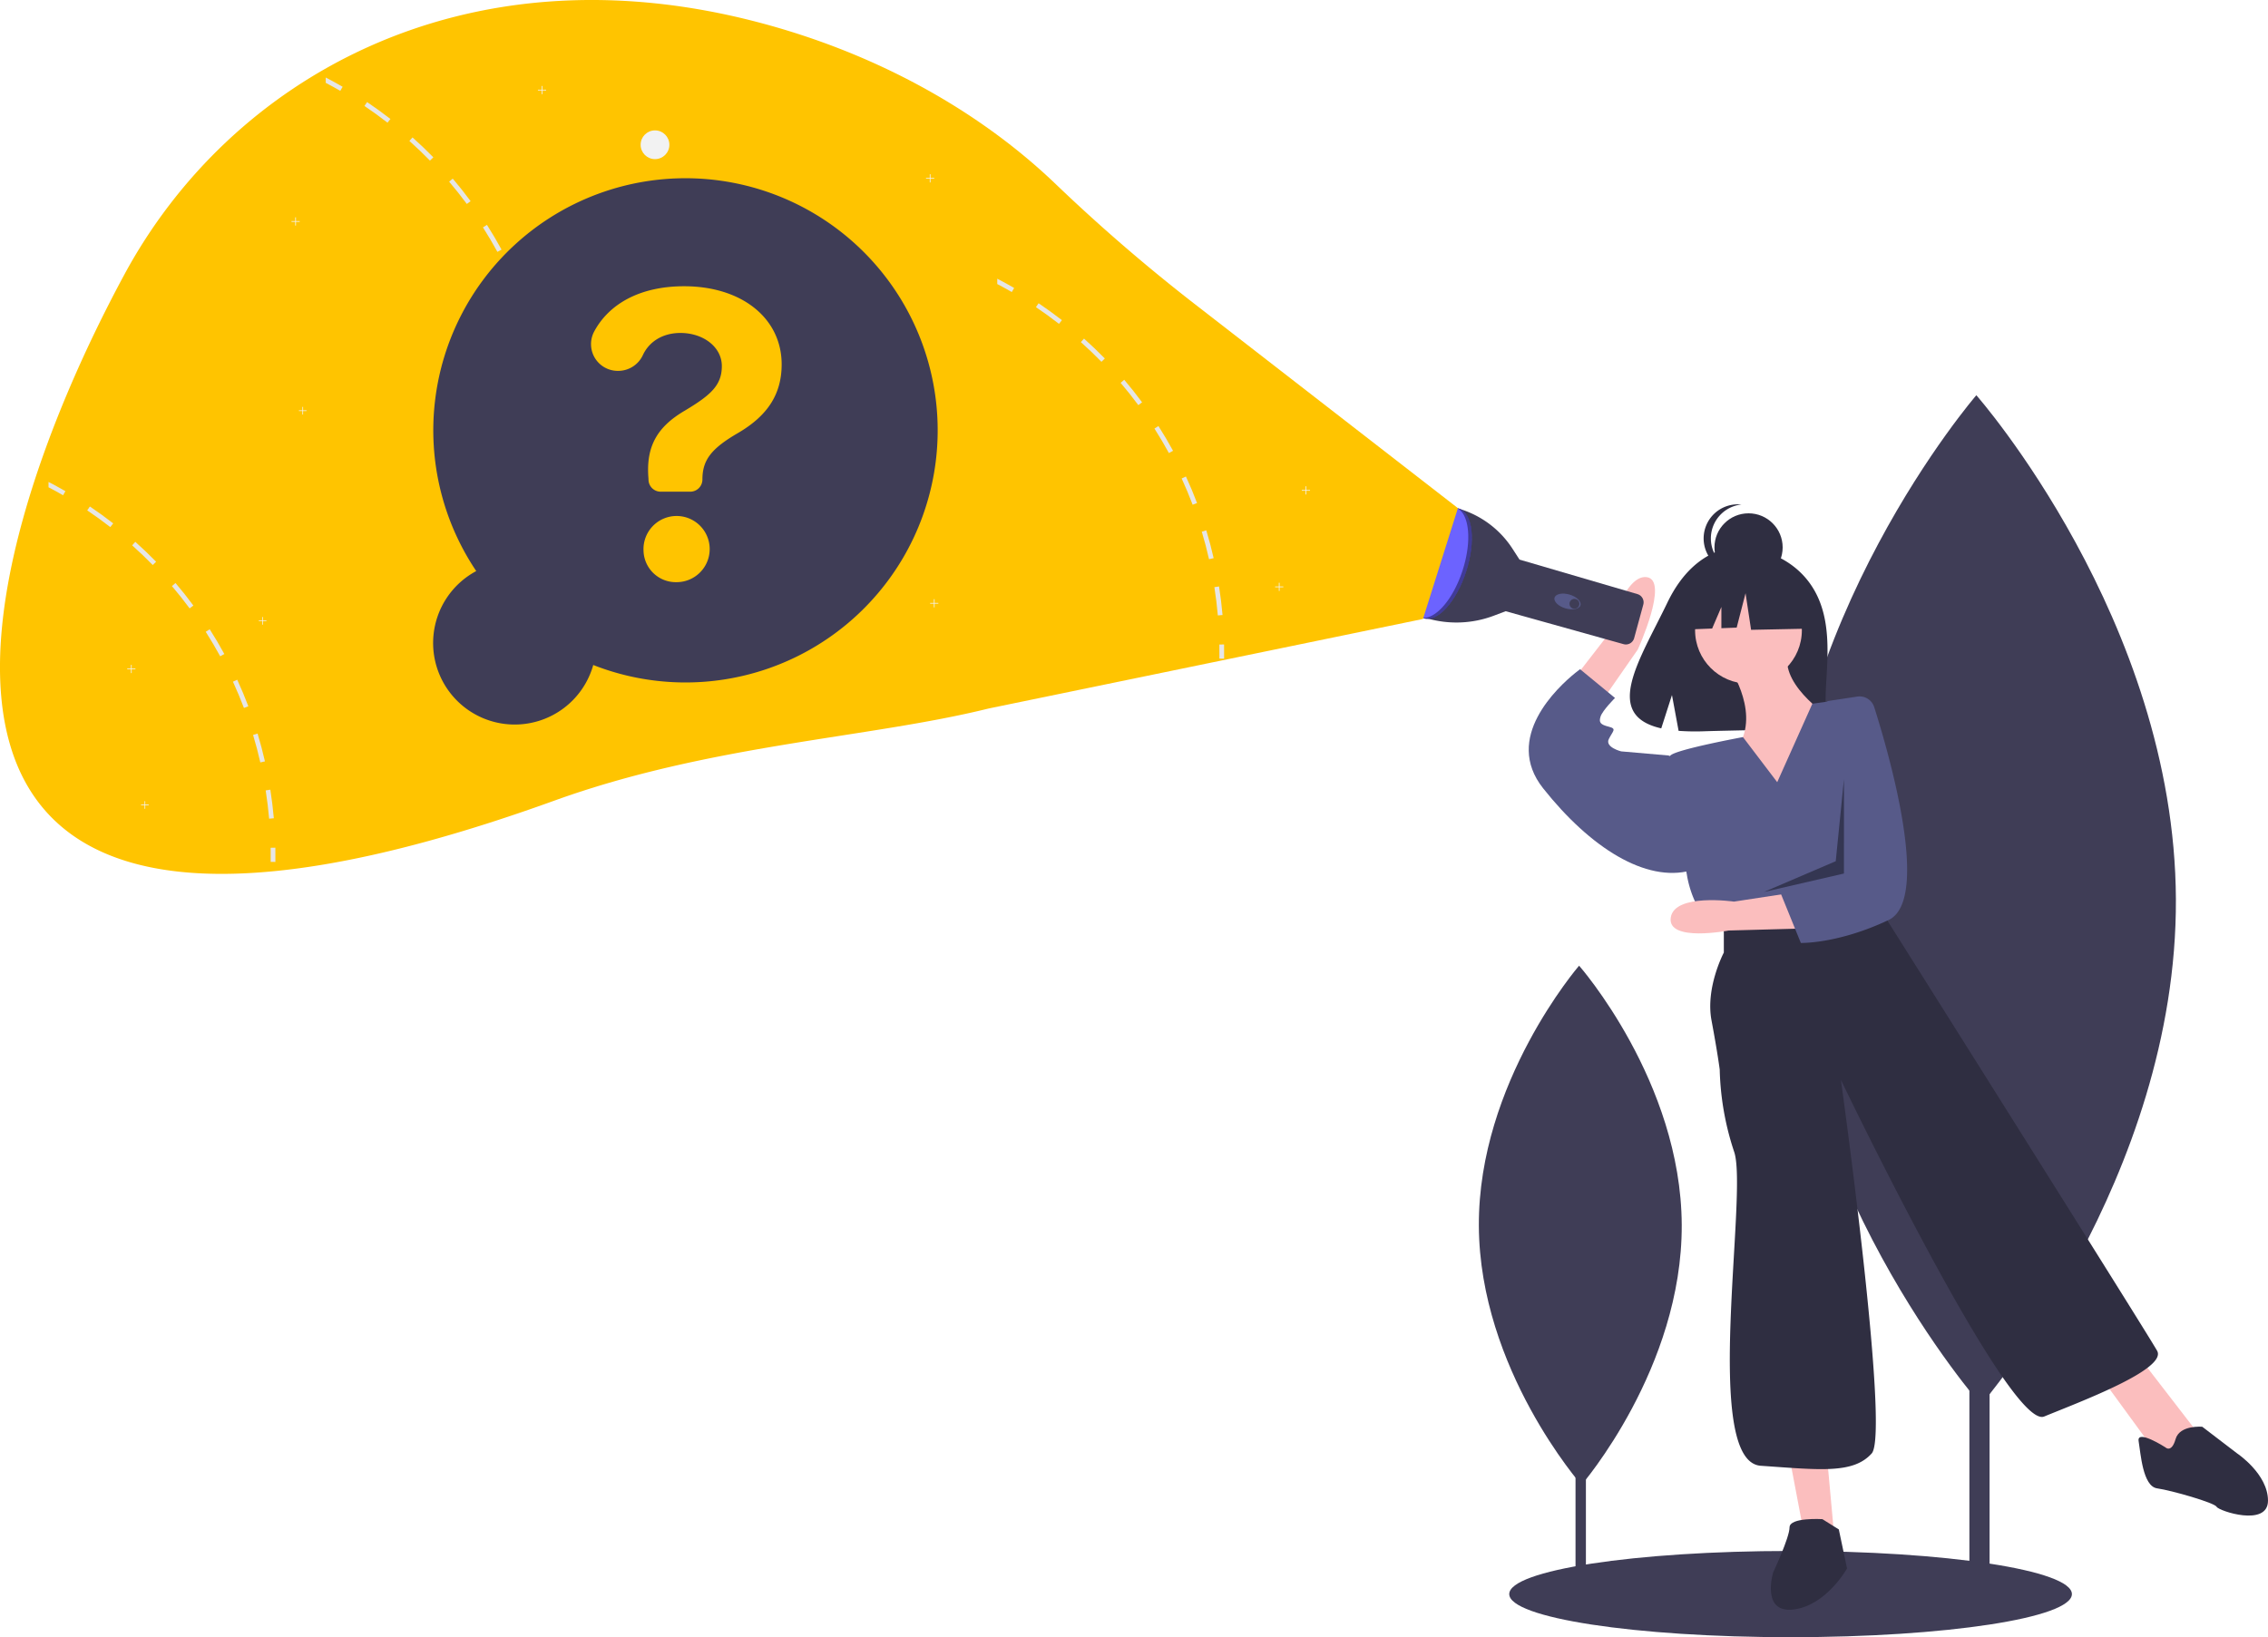 <svg xmlns="http://www.w3.org/2000/svg" width="661.974" height="478" viewBox="0 0 661.974 478">
  <g id="Group_27" data-name="Group 27" transform="translate(0)">
    <rect id="Rectangle_223" data-name="Rectangle 223" width="5.893" height="232.759" transform="translate(574.817 232.83)" fill="#3f3d56"/>
    <path id="Path_158" data-name="Path 158" d="M1030.419,390.865c.375,81.39-56.887,147.635-56.887,147.635s-57.87-65.715-58.246-147.1,56.887-147.635,56.887-147.635S1030.042,309.475,1030.419,390.865Z" transform="translate(-395.327 -128.373)" fill="#3f3d56"/>
    <rect id="Rectangle_224" data-name="Rectangle 224" width="3.031" height="119.714" transform="translate(459.857 342.347)" fill="#3f3d56"/>
    <path id="Path_159" data-name="Path 159" d="M827.15,597.308c.193,41.861-29.258,75.933-29.258,75.933s-29.764-33.8-29.957-75.659,29.258-75.933,29.258-75.933S826.957,555.448,827.15,597.308Z" transform="translate(-336.293 -239.705)" fill="#3f3d56"/>
    <ellipse id="Ellipse_20" data-name="Ellipse 20" cx="82.113" cy="12.587" rx="82.113" ry="12.587" transform="translate(440.512 452.827)" fill="#3f3d56"/>
    <path id="Path_160" data-name="Path 160" d="M895.151,330.071c-6.957-11.755-20.72-12.3-20.72-12.3s-13.412-1.715-22.015,16.188c-8.019,16.687-19.086,32.8-1.782,36.7l3.126-9.729,1.936,10.453a67.7,67.7,0,0,0,7.4.127c18.532-.6,36.181.175,35.613-6.475C897.957,356.2,901.845,341.381,895.151,330.071Z" transform="translate(-365.754 -158.005)" fill="#2f2e41"/>
    <path id="Path_161" data-name="Path 161" d="M889.234,372.053s8.99,12.587,3.6,22.776,12.587,20.978,12.587,20.978L918.6,387.037s-15.583-10.189-11.388-19.779Z" transform="translate(-384.89 -177.85)" fill="#fbbebe"/>
    <circle id="Ellipse_21" data-name="Ellipse 21" cx="15.583" cy="15.583" r="15.583" transform="translate(494.754 168.43)" fill="#fbbebe"/>
    <path id="Path_162" data-name="Path 162" d="M809.255,365.884l13.023-16.8s4.585-17.612,11.227-16.719-2.623,21.121-2.623,21.121l-12.94,18.6Z" transform="translate(-352.848 -163.857)" fill="#fbbebe"/>
    <path id="Path_163" data-name="Path 163" d="M871.469,708.813l4.2,22.176,8.99,2.4-2.4-26.372Z" transform="translate(-349.144 -283.257)" fill="#fbbebe"/>
    <path id="Path_164" data-name="Path 164" d="M1022.47,666.81l16.183,22.176,6.593,3,5.394-8.99-16.183-20.978Z" transform="translate(-409.641 -265.229)" fill="#fbbebe"/>
    <path id="Path_165" data-name="Path 165" d="M892.193,416.232l-10-13.162s-19.371,3.572-21.169,5.37,4.795,34.763,4.795,34.763,1.2,8.99,6.593,13.785l5.394,3.6,44.353-8.99,1.668-19.734a51.791,51.791,0,0,0-13.655-39.6h0l-7.717,1.055Z" transform="translate(-373.465 -187.866)" fill="#575a89"/>
    <path id="Path_166" data-name="Path 166" d="M835.985,403.63l-3-1.2-13.785-1.2s-4.795-1.2-3.6-3.6,2.4-3,0-3.6-3-1.2-2.4-3,4.2-5.394,4.2-5.394l-10.189-8.391s-.551.39-1.443,1.112c-5.059,4.1-21.066,18.874-9.346,33.651C810.213,429.4,826.4,439.592,839.581,436Z" transform="translate(-346.026 -181.857)" fill="#575a89"/>
    <path id="Path_167" data-name="Path 167" d="M884.585,497.252v8.391s-5.394,10.189-3.6,19.779,2.4,14.385,2.4,14.385a81.832,81.832,0,0,0,4.2,23.974c4.2,11.987-9.59,90.5,7.792,91.7s26.971,2.4,32.365-3.6-8.99-109.084-8.99-109.084,49.148,102.491,59.337,98.3,35.962-13.785,32.965-19.18-78.516-125.267-78.516-125.267l-2.4-5.394Z" transform="translate(-381.44 -227.529)" fill="#2f2e41"/>
    <path id="Path_168" data-name="Path 168" d="M925.177,791.225s-9.59-.6-9.59,2.4-4.795,13.186-4.795,13.186-3.6,11.987,5.994,10.788,15.583-11.987,15.583-11.987l-2.4-11.388Z" transform="translate(-393.263 -347.688)" fill="#2f2e41"/>
    <path id="Path_169" data-name="Path 169" d="M1097,752.232s-8.391-5.394-7.792-1.8,1.2,13.186,5.394,13.785,16.782,4.2,17.381,5.394,14.984,5.994,14.984-1.8-8.99-13.785-8.99-13.785l-10.189-7.792s-6.593-.6-7.792,3.6S1097,752.232,1097,752.232Z" transform="translate(-464.996 -329.672)" fill="#2f2e41"/>
    <circle id="Ellipse_22" data-name="Ellipse 22" cx="9.952" cy="9.952" r="9.952" transform="translate(500.41 149.871)" fill="#2f2e41"/>
    <path id="Path_170" data-name="Path 170" d="M879.521,306.876a9.952,9.952,0,0,1,8.9-9.9,9.952,9.952,0,1,0,0,19.791A9.952,9.952,0,0,1,879.521,306.876Z" transform="translate(-380.16 -149.672)" fill="#2f2e41"/>
    <path id="Path_171" data-name="Path 171" d="M853.9,280.43l-13.6-7.123-18.778,2.914-3.885,17.159,9.671-.372,2.7-6.3v6.2l4.462-.171,2.59-10.036,1.619,10.684,15.864-.324Z" transform="translate(-327.577 -109.497)" fill="#2f2e41"/>
    <path id="Path_172" data-name="Path 172" d="M899.21,496.365l-20.97.567s-17.893,3.482-16.889-3.74,18.46-4.7,18.46-4.7l19.108-2.915Z" transform="translate(-373.703 -225.255)" fill="#fbbebe"/>
    <path id="Path_173" data-name="Path 173" d="M937.347,390.528a4.475,4.475,0,0,1,4.936,3.074c4.105,12.937,16.753,56.228,4.187,62.168-14.8,7-25.6,6.688-25.6,6.688l-5.781-14.234,5.263-4.939,5.619-36.127,2.692-15.314Z" transform="translate(-395.248 -187.153)" fill="#575a89"/>
    <path id="Path_174" data-name="Path 174" d="M882.344,379.515l-2.4,23.974-20.978,8.99,23.375-5.394Z" transform="translate(-344.136 -152.048)" opacity="0.4"/>
    <path id="Path_175" data-name="Path 175" d="M751.022,298.7h0a28.074,28.074,0,0,1,16.394,11.909l1.96,3.036.1.126L803.87,323.84a2.507,2.507,0,0,1,1.715,3.066l-2.67,9.791a2.507,2.507,0,0,1-3.094,1.755l-34.4-9.616h0l-3.455,1.306a30.876,30.876,0,0,1-19.852.675h0Z" transform="translate(-325.947 -150.385)" fill="#3f3d56"/>
    <ellipse id="Ellipse_23" data-name="Ellipse 23" cx="2.1" cy="3.938" rx="2.1" ry="3.938" transform="translate(453.147 176.515) rotate(-73.69)" fill="#575a89"/>
    <circle id="Ellipse_24" data-name="Ellipse 24" cx="1.444" cy="1.444" r="1.444" transform="translate(458.096 174.852)" fill="#3f3d56"/>
    <ellipse id="Ellipse_25" data-name="Ellipse 25" cx="16.836" cy="7.614" rx="16.836" ry="7.614" transform="matrix(0.308, -0.951, 0.951, 0.308, 408.274, 178.183)" fill="#6c63ff"/>
    <path id="Path_176" data-name="Path 176" d="M752.113,316.963c2.764-8.523,2.012-16.466-1.625-18.194a3.532,3.532,0,0,1,.645.143c4,1.3,4.917,9.519,2.049,18.364s-8.436,14.964-12.435,13.667a3.518,3.518,0,0,1-.424-.17C744.256,331.273,749.4,325.342,752.113,316.963Z" transform="translate(-325.23 -150.411)" opacity="0.4"/>
    <path id="Path_177" data-name="Path 177" d="M473.293,199.594l-78.059-60.551a516.605,516.605,0,0,1-39.687-34.395c-22.252-21.21-52.458-38.168-87.628-47.2C182.474,35.517,114.784,74.41,84,131.52,36.949,218.79.894,360.4,209.5,285.023c45.621-16.486,91.8-18.238,126.817-26.922L463.1,231.959Z" transform="translate(-47.766 -51.242)" fill="#ffc400"/>
    <circle id="Ellipse_26" data-name="Ellipse 26" cx="4.196" cy="4.196" r="4.196" transform="translate(186.982 38.069)" fill="#f2f2f2"/>
    <path id="Path_178" data-name="Path 178" d="M453.346,85.965h-1.092V84.873h-.213v1.092h-1.092v.213h1.092V87.27h.213V86.178h1.092Z" transform="translate(-180.668 -34.003)" fill="#f2f2f2"/>
    <path id="Path_179" data-name="Path 179" d="M636.346,237.965h-1.092v-1.092h-.213v1.092h-1.092v.213h1.092v1.092h.213v-1.092h1.092Z" transform="translate(-253.984 -94.9)" fill="#f2f2f2"/>
    <path id="Path_180" data-name="Path 180" d="M623.346,284.965h-1.092v-1.092h-.213v1.092h-1.092v.213h1.092v1.092h.213v-1.092h1.092Z" transform="translate(-248.776 -113.73)" fill="#f2f2f2"/>
    <path id="Path_181" data-name="Path 181" d="M64.346,324.965H63.254v-1.092h-.213v1.092H61.949v.213h1.092v1.092h.213v-1.092h1.092Z" transform="translate(-24.819 -129.756)" fill="#f2f2f2"/>
    <path id="Path_182" data-name="Path 182" d="M144.346,106.965h-1.092v-1.092h-.213v1.092h-1.092v.213h1.092v1.092h.213v-1.092h1.092Z" transform="translate(-56.87 -42.417)" fill="#f2f2f2"/>
    <path id="Path_183" data-name="Path 183" d="M455.346,292.965h-1.092v-1.092h-.213v1.092h-1.092v.213h1.092v1.092h.213v-1.092h1.092Z" transform="translate(-181.469 -116.935)" fill="#f2f2f2"/>
    <path id="Path_184" data-name="Path 184" d="M264.346,42.965h-1.092V41.873h-.213v1.092h-1.092v.213h1.092V44.27h.213V43.178h1.092Z" transform="translate(-104.947 -16.776)" fill="#f2f2f2"/>
    <path id="Path_185" data-name="Path 185" d="M313.506,238.915l-1.361.21c.426,2.721.761,5.5,1.007,8.253l1.373-.12C314.279,244.471,313.937,241.666,313.506,238.915Z" transform="translate(-153.686 -126.431)" fill="#e6e6e6"/>
    <path id="Path_186" data-name="Path 186" d="M307.324,211.575l-1.319.4c.8,2.637,1.51,5.34,2.116,8.031l1.349-.306C308.852,216.981,308.127,214.248,307.324,211.575Z" transform="translate(-151.226 -115.478)" fill="#e6e6e6"/>
    <path id="Path_187" data-name="Path 187" d="M297.458,185.355l-1.253.575c1.151,2.511,2.23,5.089,3.207,7.666l1.289-.485C299.711,190.5,298.626,187.89,297.458,185.355Z" transform="translate(-147.3 -104.973)" fill="#e6e6e6"/>
    <path id="Path_188" data-name="Path 188" d="M284.118,160.775l-1.163.737c1.48,2.325,2.9,4.735,4.22,7.15l1.211-.659C287.055,165.558,285.616,163.124,284.118,160.775Z" transform="translate(-141.992 -95.125)" fill="#e6e6e6"/>
    <path id="Path_189" data-name="Path 189" d="M267.534,138.245l-1.049.893c1.786,2.1,3.524,4.291,5.166,6.509l1.1-.821C271.1,142.584,269.344,140.367,267.534,138.245Z" transform="translate(-135.393 -86.099)" fill="#e6e6e6"/>
    <path id="Path_190" data-name="Path 190" d="M248.042,118.185l-.917,1.025c2.062,1.84,4.082,3.776,6.006,5.748l.989-.965C252.172,122,250.128,120.043,248.042,118.185Z" transform="translate(-127.637 -78.062)" fill="#e6e6e6"/>
    <path id="Path_191" data-name="Path 191" d="M226.018,100.965l-.773,1.139c2.29,1.54,4.555,3.183,6.731,4.879l.851-1.085C230.621,104.184,228.332,102.523,226.018,100.965Z" transform="translate(-118.871 -71.163)" fill="#e6e6e6"/>
    <path id="Path_192" data-name="Path 192" d="M206.4,89.005v1.558c1.432.749,2.853,1.534,4.243,2.338l.689-1.193Q208.91,90.306,206.4,89.005Z" transform="translate(-111.323 -66.372)" fill="#e6e6e6"/>
    <path id="Path_193" data-name="Path 193" d="M314.57,267.2l1.378-.025c.025,1.391.027,2.79.006,4.157l-1.378-.021C314.6,269.963,314.595,268.58,314.57,267.2Z" transform="translate(-154.658 -137.755)" fill="#e6e6e6"/>
    <path id="Path_194" data-name="Path 194" d="M178.506,435.915l-1.361.21c.426,2.721.761,5.5,1.007,8.253l1.373-.12C179.279,441.471,178.937,438.666,178.506,435.915Z" transform="translate(-99.6 -205.357)" fill="#e6e6e6"/>
    <path id="Path_195" data-name="Path 195" d="M172.324,408.575l-1.319.4c.8,2.637,1.51,5.34,2.116,8.031l1.349-.306C173.852,413.981,173.127,411.248,172.324,408.575Z" transform="translate(-97.14 -194.404)" fill="#e6e6e6"/>
    <path id="Path_196" data-name="Path 196" d="M162.458,382.355l-1.253.575c1.151,2.511,2.23,5.089,3.207,7.666l1.289-.486C164.711,387.5,163.626,384.89,162.458,382.355Z" transform="translate(-93.214 -183.899)" fill="#e6e6e6"/>
    <path id="Path_197" data-name="Path 197" d="M149.118,357.775l-1.163.737c1.48,2.326,2.9,4.735,4.219,7.15l1.211-.659C152.055,362.558,150.616,360.125,149.118,357.775Z" transform="translate(-87.905 -174.051)" fill="#e6e6e6"/>
    <path id="Path_198" data-name="Path 198" d="M132.534,335.245l-1.049.893c1.786,2.1,3.524,4.291,5.166,6.509l1.1-.821C136.1,339.584,134.344,337.367,132.534,335.245Z" transform="translate(-81.307 -165.025)" fill="#e6e6e6"/>
    <path id="Path_199" data-name="Path 199" d="M113.042,315.185l-.917,1.025c2.062,1.84,4.082,3.776,6.006,5.748l.989-.965C117.172,319,115.128,317.043,113.042,315.185Z" transform="translate(-73.551 -156.988)" fill="#e6e6e6"/>
    <path id="Path_200" data-name="Path 200" d="M91.018,297.965l-.773,1.139c2.29,1.54,4.555,3.183,6.731,4.879l.851-1.085C95.621,301.184,93.332,299.523,91.018,297.965Z" transform="translate(-64.785 -150.089)" fill="#e6e6e6"/>
    <path id="Path_201" data-name="Path 201" d="M71.4,286.005v1.558c1.432.749,2.853,1.534,4.243,2.337l.689-1.193Q73.91,287.306,71.4,286.005Z" transform="translate(-57.237 -145.297)" fill="#e6e6e6"/>
    <path id="Path_202" data-name="Path 202" d="M179.57,464.2l1.378-.025c.025,1.391.027,2.79.006,4.157l-1.378-.022C179.6,466.963,179.595,465.58,179.57,464.2Z" transform="translate(-100.572 -216.681)" fill="#e6e6e6"/>
    <path id="Path_203" data-name="Path 203" d="M640.505,336.915l-1.361.21c.426,2.721.761,5.5,1.007,8.253l1.373-.12C641.279,342.471,640.937,339.666,640.505,336.915Z" transform="translate(-284.695 -165.694)" fill="#e6e6e6"/>
    <path id="Path_204" data-name="Path 204" d="M634.324,309.575l-1.319.4c.8,2.637,1.51,5.34,2.116,8.031l1.349-.306C635.852,314.981,635.127,312.248,634.324,309.575Z" transform="translate(-282.235 -154.74)" fill="#e6e6e6"/>
    <path id="Path_205" data-name="Path 205" d="M624.458,283.355l-1.253.575c1.151,2.511,2.23,5.089,3.207,7.666l1.289-.485C626.711,288.5,625.626,285.89,624.458,283.355Z" transform="translate(-278.309 -144.236)" fill="#e6e6e6"/>
    <path id="Path_206" data-name="Path 206" d="M611.118,258.775l-1.163.737c1.48,2.326,2.9,4.735,4.22,7.15l1.211-.659C614.055,263.558,612.616,261.124,611.118,258.775Z" transform="translate(-273 -134.388)" fill="#e6e6e6"/>
    <path id="Path_207" data-name="Path 207" d="M594.534,236.245l-1.049.893c1.786,2.1,3.524,4.291,5.166,6.509l1.1-.821C598.1,240.584,596.344,238.367,594.534,236.245Z" transform="translate(-266.402 -125.362)" fill="#e6e6e6"/>
    <path id="Path_208" data-name="Path 208" d="M575.042,216.185l-.917,1.025c2.062,1.84,4.082,3.776,6.006,5.748l.989-.965C579.172,220,577.128,218.043,575.042,216.185Z" transform="translate(-258.645 -117.325)" fill="#e6e6e6"/>
    <path id="Path_209" data-name="Path 209" d="M553.018,198.965l-.773,1.139c2.29,1.54,4.555,3.183,6.731,4.879l.851-1.085C557.621,202.184,555.332,200.523,553.018,198.965Z" transform="translate(-249.88 -110.426)" fill="#e6e6e6"/>
    <path id="Path_210" data-name="Path 210" d="M533.405,187.005v1.558c1.432.749,2.853,1.534,4.243,2.338l.689-1.193Q535.91,188.306,533.405,187.005Z" transform="translate(-242.332 -105.634)" fill="#e6e6e6"/>
    <path id="Path_211" data-name="Path 211" d="M641.57,365.2l1.378-.025c.025,1.391.027,2.79.006,4.157l-1.378-.022C641.6,367.963,641.595,366.58,641.57,365.2Z" transform="translate(-285.666 -177.018)" fill="#e6e6e6"/>
    <path id="Path_212" data-name="Path 212" d="M147.8,199.216h-1.016V198.2h-.2v1.017h-1.017v.2h1.017v1.017h.2v-1.017H147.8Z" transform="translate(-58.322 -79.406)" fill="#f2f2f2"/>
    <path id="Path_213" data-name="Path 213" d="M128.263,301.573h-1.016v-1.017h-.2v1.017h-1.017v.2h1.017v1.016h.2v-1.016h1.016Z" transform="translate(-50.493 -120.414)" fill="#f2f2f2"/>
    <path id="Path_214" data-name="Path 214" d="M70.926,391.28H69.909v-1.016h-.2v1.016H68.695v.2h1.016v1.017h.2v-1.017h1.017Z" transform="translate(-27.522 -156.355)" fill="#f2f2f2"/>
    <path id="Path_215" data-name="Path 215" d="M271.27,252.758a73.608,73.608,0,1,1,34.153,27.422,23.81,23.81,0,1,1-34.153-27.422Z" transform="translate(-132.267 -86.026)" fill="#3f3d56"/>
    <path id="Path_216" data-name="Path 216" d="M362.721,190.679c16.874,0,28.484,9.36,28.484,22.814,0,8.91-4.32,15.074-12.645,19.979-7.83,4.545-10.485,7.875-10.485,13.635h0a3.555,3.555,0,0,1-3.555,3.555h-8.627a3.555,3.555,0,0,1-3.553-3.431l-.015-.439c-.765-9.27,2.475-15.029,10.62-19.8,7.6-4.545,10.8-7.425,10.8-13s-5.4-9.675-12.1-9.675c-5.1,0-9.129,2.481-10.979,6.53a7.943,7.943,0,0,1-7.259,4.539h0A7.808,7.808,0,0,1,336.43,204C340.754,195.829,349.877,190.679,362.721,190.679Zm-11.835,77.128a9.66,9.66,0,1,1,9.63,9.27A9.425,9.425,0,0,1,350.886,267.807Z" transform="translate(-163.057 -107.106)" fill="#ffc400"/>
  </g>
</svg>
